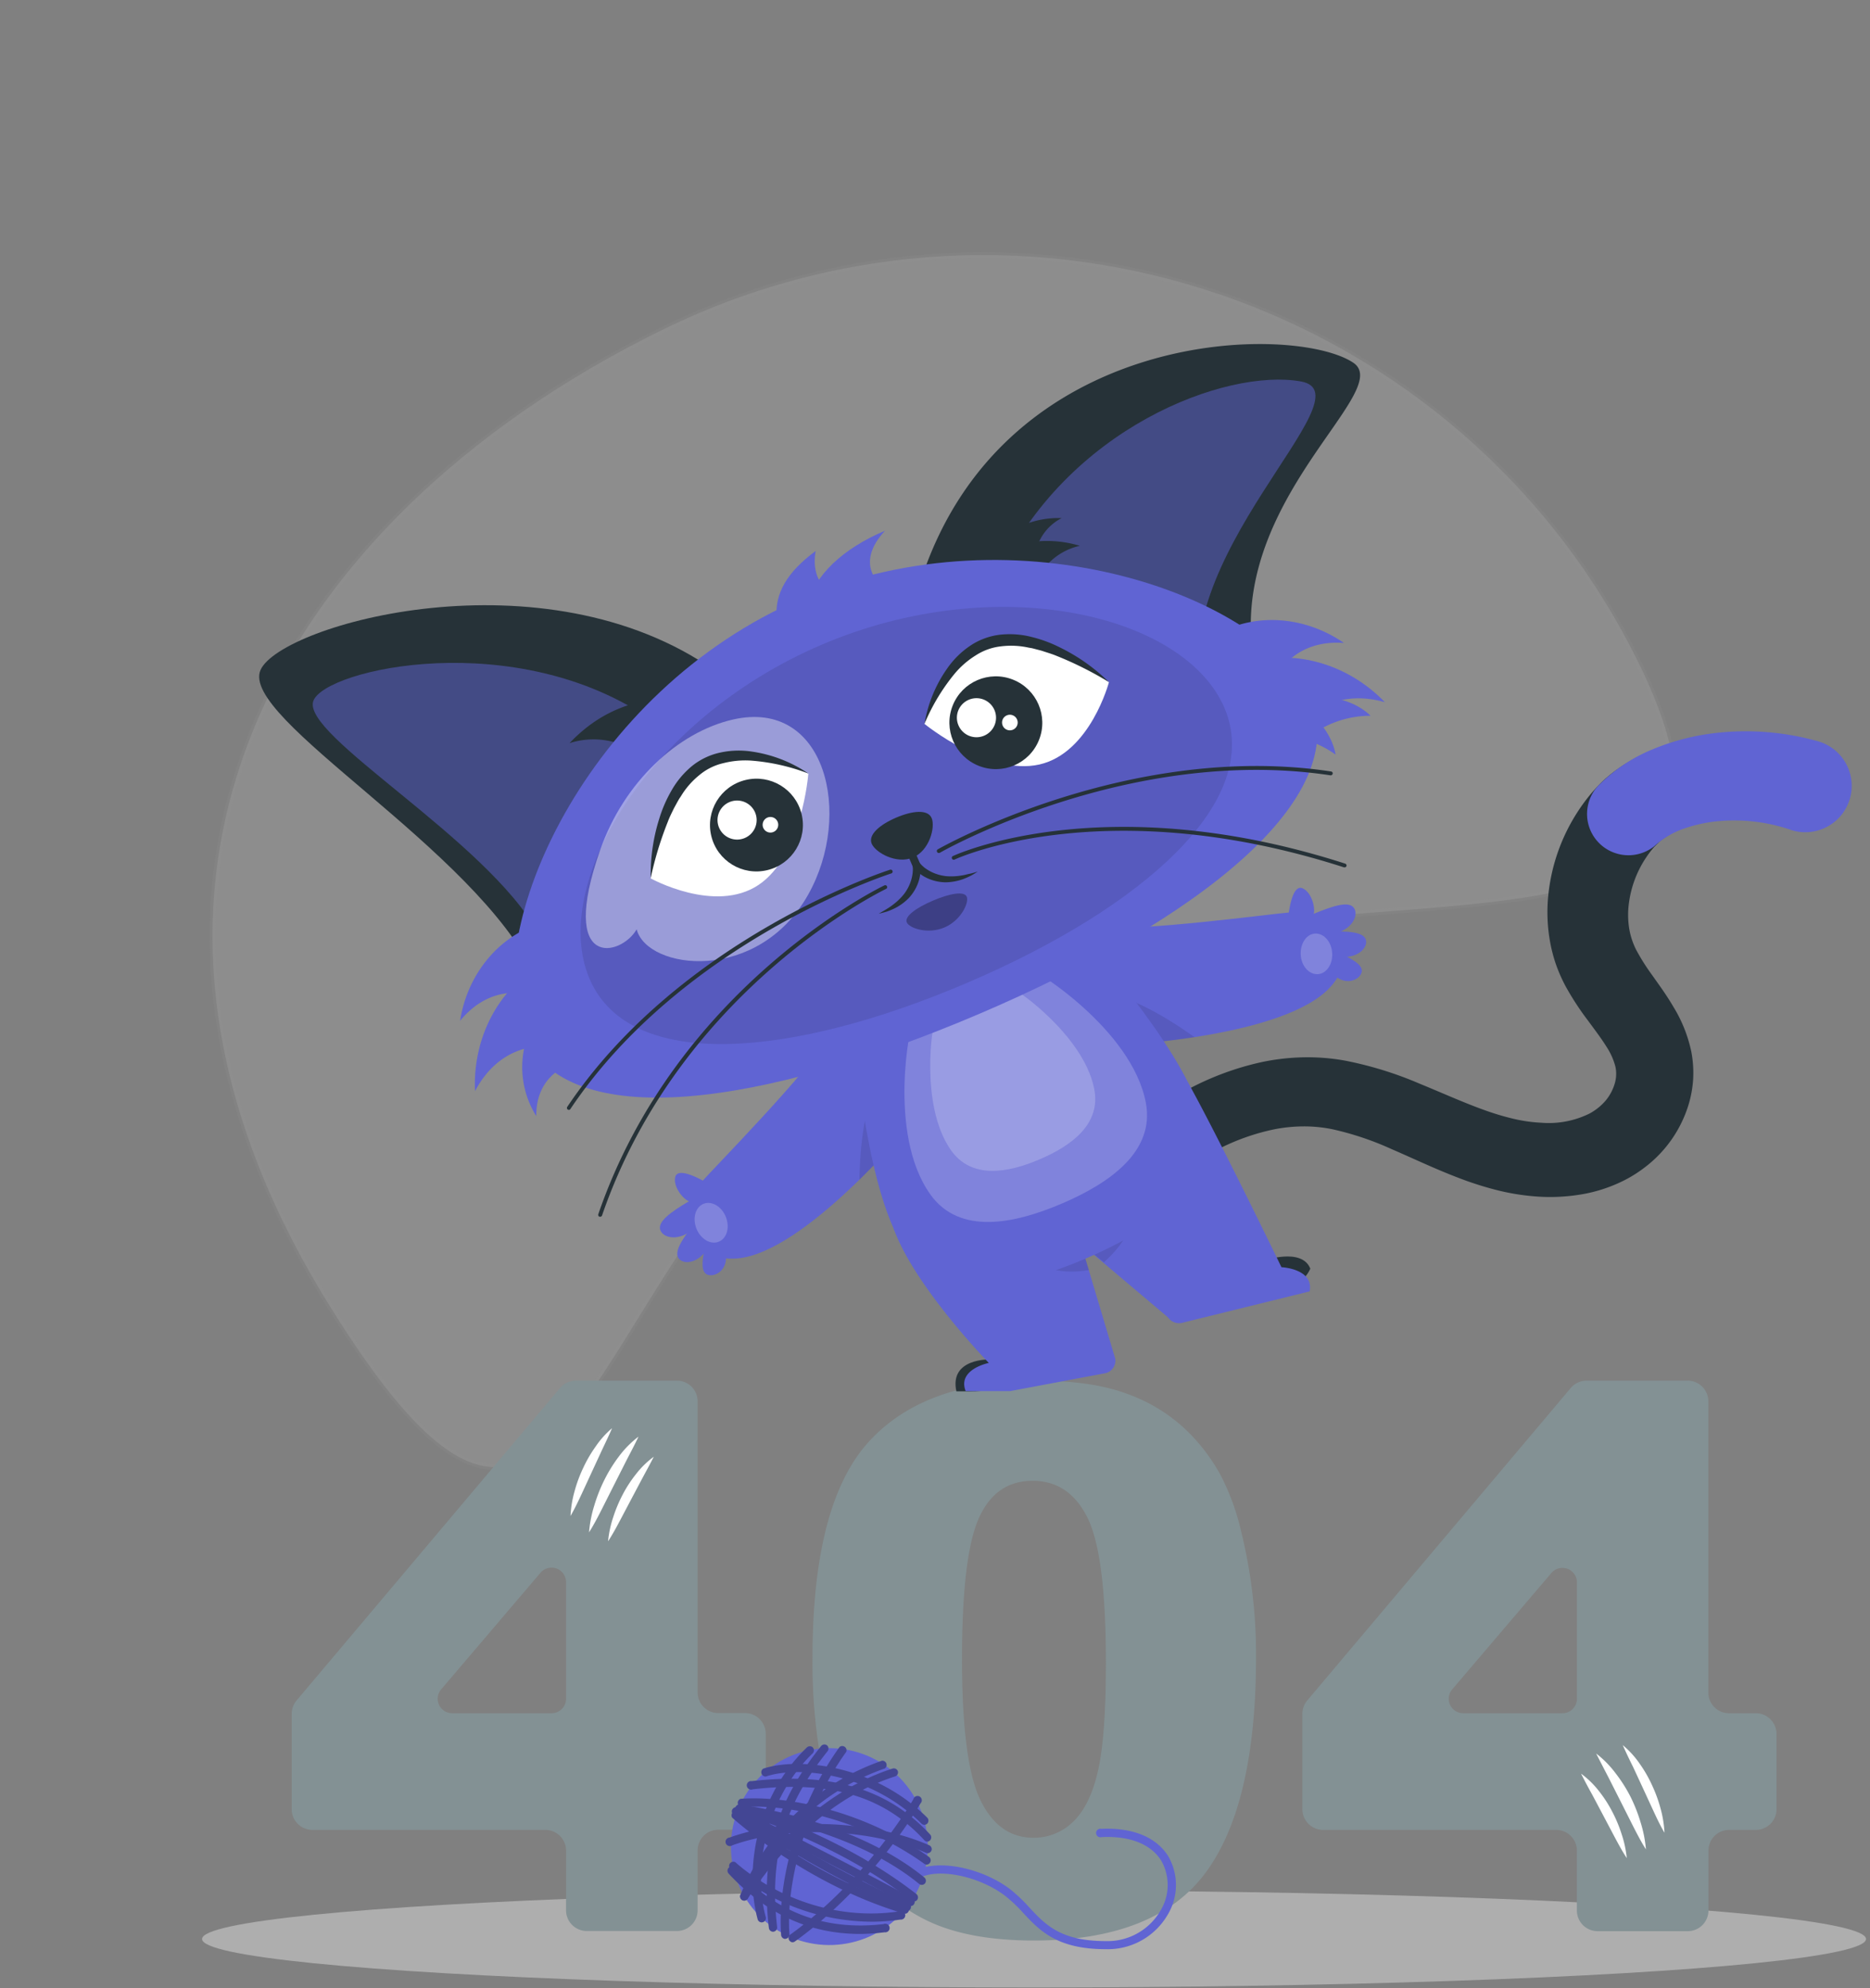 <svg width="318" height="338" viewBox="0 0 318 338" xmlns="http://www.w3.org/2000/svg">
    <rect x="0" y="0" width="318" height="338" fill="#808080" stroke="none"/>
    <g fill="none" fill-rule="evenodd">
        <path d="M83.716 249.414c3.85.18 7.295-1.82 10.687-5.252 4.564-4.619 9.018-11.825 14.128-20.08 11.186-18.068 25.48-41.115 50.645-53.376 23.925-11.658 51.785-13.823 75.242-15.636 20.744-1.603 38.05-2.874 45.942-10.418 3.1-2.963 4.702-6.91 4.46-12.243-.232-5.11-2.144-11.47-6.029-19.427-15.015-30.755-41.087-52.518-71.102-62.843-30.015-10.324-63.973-9.21-94.758 5.79-33.324 16.237-60.843 41.544-71.754 73.202-9.247 26.826-6.545 58.2 14.62 92.448 12.08 19.548 20.65 27.496 27.919 27.835z" stroke="#979797" stroke-width="1.003" fill="#D8D8D8" opacity=".15"/>
        <g fill-rule="nonzero">
            <ellipse cx="141.482" cy="8.238" rx="141.482" ry="8.238" transform="translate(34.36 321.403)" fill="#F5F5F5" opacity=".398"/>
            <path d="M92.736 311.091H53.091a3.52 3.52 0 0 1-3.488-3.515v-16.22c.002-.83.297-1.63.832-2.264l44.804-53.123a3.536 3.536 0 0 1 2.7-1.252h17.17a3.52 3.52 0 0 1 3.524 3.515v49.485a3.52 3.52 0 0 0 3.525 3.515h4.531a3.52 3.52 0 0 1 3.525 3.514v12.801a3.51 3.51 0 0 1-1.033 2.485 3.53 3.53 0 0 1-2.492 1.03h-4.531a3.52 3.52 0 0 0-3.525 3.515v10.188a3.52 3.52 0 0 1-3.524 3.515H99.785a3.52 3.52 0 0 1-3.525-3.515v-10.188a3.52 3.52 0 0 0-3.524-3.486zm3.524-22.29v-19.794a2.46 2.46 0 0 0-1.62-2.35 2.47 2.47 0 0 0-2.758.756L75.02 287.207a2.454 2.454 0 0 0-.361 2.624 2.467 2.467 0 0 0 2.236 1.43h16.87a2.47 2.47 0 0 0 1.764-.71 2.456 2.456 0 0 0 .732-1.75zM138.167 281.917c0-17.466 3.162-29.703 9.486-36.714 6.324-7.01 15.94-10.503 28.846-10.479 6.207 0 11.315.764 15.323 2.293a28.275 28.275 0 0 1 9.75 5.96 31.753 31.753 0 0 1 5.946 7.713 40.108 40.108 0 0 1 3.495 9.46 87.855 87.855 0 0 1 2.584 21.461c0 16.694-2.834 28.91-8.501 36.648-5.668 7.738-15.42 11.62-29.254 11.643-7.784 0-14.057-1.234-18.82-3.704a30.419 30.419 0 0 1-11.828-10.9c-2.228-3.397-3.96-8.03-5.195-13.9a95.08 95.08 0 0 1-1.832-19.481zm25.423.058c0 11.716 1.039 19.721 3.116 24.015 2.077 4.293 5.086 6.44 9.026 6.44a9.502 9.502 0 0 0 6.765-2.736c1.911-1.82 3.317-4.696 4.217-8.631.9-3.935 1.35-10.062 1.35-18.382 0-12.211-1.038-20.42-3.116-24.626-2.077-4.206-5.19-6.31-9.34-6.31-4.242 0-7.304 2.145-9.187 6.434-1.882 4.288-2.826 12.22-2.83 23.796zM264.64 311.091h-39.638a3.52 3.52 0 0 1-3.525-3.515v-16.22c0-.828.292-1.63.825-2.264l44.81-53.123a3.52 3.52 0 0 1 2.693-1.252h17.178a3.52 3.52 0 0 1 3.524 3.515v49.485a3.51 3.51 0 0 0 1.03 2.512 3.53 3.53 0 0 0 2.516 1.032h4.525a3.52 3.52 0 0 1 3.524 3.515v12.8a3.52 3.52 0 0 1-3.524 3.515h-4.525a3.52 3.52 0 0 0-3.524 3.515v10.188a3.52 3.52 0 0 1-3.524 3.515H271.68a3.52 3.52 0 0 1-3.525-3.515v-10.188a3.52 3.52 0 0 0-3.517-3.515zm3.524-22.29v-19.794a2.46 2.46 0 0 0-1.615-2.304 2.47 2.47 0 0 0-2.727.71l-16.87 19.794a2.454 2.454 0 0 0-.365 2.618 2.467 2.467 0 0 0 2.225 1.436h16.863a2.47 2.47 0 0 0 1.759-.713c.467-.462.73-1.09.73-1.747z" fill="#839194"/>
            <path d="M108.578 244.235c-.679 1.456-1.394 2.766-2.087 4.12l-2.043 4.038-2.043 4.054c-.686 1.36-1.394 2.721-2.233 4.06.125-1.56.426-3.1.897-4.592a26.817 26.817 0 0 1 1.73-4.366c.7-1.404 1.53-2.739 2.48-3.988a16.884 16.884 0 0 1 3.299-3.326zM111.176 247.656c-.635 1.259-1.292 2.445-1.934 3.638l-1.89 3.566-1.89 3.58c-.635 1.201-1.284 2.41-2.058 3.588.137-1.389.428-2.758.869-4.082a24.393 24.393 0 0 1 1.612-3.85 21.447 21.447 0 0 1 2.284-3.508 14.896 14.896 0 0 1 3.007-2.932zM104.083 242.802c-.562 1.31-1.16 2.54-1.744 3.777l-1.715 3.704-1.715 3.711c-.583 1.245-1.175 2.496-1.89 3.726a18.51 18.51 0 0 1 .679-4.162c.366-1.364.854-2.691 1.46-3.967a22.544 22.544 0 0 1 2.108-3.638 15.507 15.507 0 0 1 2.817-3.151zM271.433 298.108a17.087 17.087 0 0 1 3.298 3.348c.97 1.25 1.82 2.587 2.54 3.995a27.195 27.195 0 0 1 1.721 4.366c.47 1.493.774 3.033.905 4.592-.846-1.339-1.547-2.7-2.24-4.06l-2.043-4.054-2.043-4.039a536.947 536.947 0 0 1-2.138-4.148zM268.864 301.529a15.217 15.217 0 0 1 3 2.91 21.345 21.345 0 0 1 2.283 3.516 23.1 23.1 0 0 1 1.613 3.85c.446 1.322.74 2.692.875 4.082-.773-1.18-1.422-2.387-2.065-3.588l-1.89-3.58-1.89-3.566a92.481 92.481 0 0 1-1.926-3.624zM275.95 296.675a15.545 15.545 0 0 1 2.86 3.13 22.013 22.013 0 0 1 2.102 3.638 24.053 24.053 0 0 1 1.459 3.966c.38 1.358.608 2.754.679 4.162-.73-1.237-1.314-2.481-1.89-3.726l-1.715-3.718-1.715-3.697a95.444 95.444 0 0 1-1.78-3.755z" fill="#FFF"/>
            <g transform="translate(44.071 58.491)">
                <path d="M260.563 81.972a29.825 29.825 0 0 0-9.486-1.39 25.36 25.36 0 0 0-9.121 1.753 14.013 14.013 0 0 0-3.408 1.922c-.102.087-.22.167-.3.247-.08.08-.16.138-.291.277-.132.138-.475.487-.73.727a16.35 16.35 0 0 0-1.292 1.667 18.163 18.163 0 0 0-3.02 8.005 14.711 14.711 0 0 0 .05 4.09c.098.636.247 1.264.446 1.877.198.614.442 1.212.73 1.79a36.138 36.138 0 0 0 2.707 4.301c1.116 1.586 2.408 3.318 3.648 5.436a24.028 24.028 0 0 1 3.043 7.612 19.27 19.27 0 0 1 .321 4.6 19.049 19.049 0 0 1-.795 4.453 21.087 21.087 0 0 1-7.26 10.494 22.402 22.402 0 0 1-3.489 2.248 25.588 25.588 0 0 1-7.56 2.496 32.032 32.032 0 0 1-7.464.35 39.173 39.173 0 0 1-7.042-1.15 56.962 56.962 0 0 1-6.385-2.06c-4.057-1.55-7.735-3.325-11.245-4.832a50.876 50.876 0 0 0-10.142-3.405 24.143 24.143 0 0 0-4.81-.48 26.704 26.704 0 0 0-4.88.465 37.589 37.589 0 0 0-9.75 3.435c-6.377 3.209-12.273 8.1-18.374 13.222a5.483 5.483 0 0 1-7.688-.617 5.448 5.448 0 0 1 .566-7.671c6.02-5.233 12.362-10.843 20.228-15.035a48.71 48.71 0 0 1 12.726-4.73 37.992 37.992 0 0 1 7.027-.808c2.39-.053 4.778.135 7.129.56a62.207 62.207 0 0 1 12.66 3.908c3.868 1.58 7.436 3.202 10.88 4.44a45.531 45.531 0 0 0 5.05 1.528c1.575.377 3.183.606 4.801.684 2.846.232 5.7-.32 8.253-1.594a10.115 10.115 0 0 0 1.518-1.033 8.985 8.985 0 0 0 1.211-1.201 8.092 8.092 0 0 0 1.518-2.911c.135-.474.21-.963.219-1.455a5.552 5.552 0 0 0-.131-1.354 11.36 11.36 0 0 0-1.518-3.384c-.81-1.31-1.92-2.78-3.138-4.432a48.016 48.016 0 0 1-3.802-5.821 26.997 26.997 0 0 1-1.634-3.697 25.995 25.995 0 0 1-1.022-3.915 28.363 28.363 0 0 1-.299-7.838 31.963 31.963 0 0 1 5.035-14.285 30.46 30.46 0 0 1 2.313-3.115c.43-.494.868-.982 1.328-1.455.212-.226.518-.51.788-.764.27-.255.555-.488.832-.728a27.955 27.955 0 0 1 6.888-4.133 39.583 39.583 0 0 1 14.259-3.042c4.787-.152 9.568.47 14.156 1.84a7.273 7.273 0 0 1 4.467 8.902c-1.097 3.678-4.868 5.874-8.619 5.02l-.102-.014z" fill="#263238"/>
                <path d="M260.388 82.561a29.862 29.862 0 0 0-12.2-1.455c-1.99.18-3.95.6-5.838 1.251a14.606 14.606 0 0 0-4.32 2.344l-.416.356a7.053 7.053 0 0 1-9.946-.422 7.007 7.007 0 0 1 .423-9.919 27.735 27.735 0 0 1 8.88-5.821 39.385 39.385 0 0 1 9.29-2.584A45.236 45.236 0 0 1 265 67.505a7.895 7.895 0 0 1 5.56 5.604 7.87 7.87 0 0 1-2.087 7.605 7.92 7.92 0 0 1-7.647 2l-.387-.117-.051-.036z" fill="#6064D3"/>
                <path d="m124.328 172.624 2.707 4.206c-2.722 1.419-5.568 1.208-8.472 1.208-1.233-5.691 5.765-5.414 5.765-5.414z" fill="#263238"/>
                <path d="M107.829 150.173c3.452 9.905 16.25 23.04 16.25 23.04s-5.4 1.077-3.933 4.796h7.538l16.229-3.05a2.183 2.183 0 0 0 1.663-2.481l-5.99-20.041-31.757-2.264z" fill="#6064D3"/>
                <path d="m170.78 155.842 1.46 5.902c2.86-1.128 5.276-1.9 6.516-4.548-1.437-3.682-7.976-1.354-7.976-1.354z" fill="#263238"/>
                <path d="M157.967 125.562c5.108 9.126 15.878 31.38 15.878 31.38s5.531.232 4.794 4.11l-21.446 5.284a2.302 2.302 0 0 1-2.656-.88l-15.323-12.94c8.362-5.093 18.096-18.462 18.753-26.954z" fill="#6064D3"/>
                <path d="M148.028 144.708a39.608 39.608 0 0 1-8.756 7.838l4.378 3.558c4.721-4.213 6.064-8.725 4.378-11.396z" fill="#000" opacity=".1"/>
                <path d="M142.57 99.066c5.954 1.011 30.684-2.336 32.523-2.424.197-1.36.825-4.73 2.306-4.133 1.481.597 2.24 3.144 1.94 4.366 3.51-.626 8.122 6.55 2.876 12.372-7.684 8.601-35.756 9.918-35.756 9.918s-15.228-18.673-3.889-20.1z" fill="#6064D3"/>
                <path d="M144.424 110.513a8.135 8.135 0 0 0-3.518.385 62.216 62.216 0 0 0 5.56 8.267s5.663-.269 12.595-1.331c-3.816-2.722-9.865-6.557-14.637-7.321z" fill="#000" opacity=".1"/>
                <path d="M179.34 96.853c3.546-1.455 6.027-2.183 6.844-.967.818 1.215-.277 3.77-3.706 4.431-3.145-1.964-3.138-3.464-3.138-3.464z" fill="#6064D3"/>
                <path d="M181.646 99.88c3.736-.123 6.239.095 6.567 1.456.328 1.361-1.554 3.34-4.896 2.766-2.197-2.853-1.671-4.221-1.671-4.221z" fill="#6064D3"/>
                <path d="M184.003 103.687c2.4 1.113 3.874 2.088 3.436 3.26-.437 1.172-2.517 2.074-4.378.546-.022-2.926.942-3.806.942-3.806zM96.854 117.673c-2.743 5.364-20.227 23.12-21.402 24.546-1.211-.662-4.29-2.183-4.692-.633-.401 1.55 1.182 3.675 2.32 4.148-2.597 2.43.387 10.4 8.246 9.715 11.508-1.004 29.349-22.639 29.349-22.639s-5.903-23.352-13.82-15.137z" fill="#6064D3"/>
                <path d="M104.94 125.999a8.305 8.305 0 0 1 2.415-2.584 61.505 61.505 0 0 1 3.32 9.395s-3.598 4.366-8.603 9.264c.095-4.672.627-11.804 2.867-16.075z" fill="#000" opacity=".1"/>
                <path d="M73.08 145.734c-3.305 1.95-5.355 3.515-4.866 4.89.488 1.376 3.196 2.038 5.779-.305.299-3.69-.912-4.585-.912-4.585z" fill="#6064D3"/>
                <path d="M74.124 149.395c-2.335 2.91-3.648 5.036-2.729 6.12.92 1.084 3.605.728 5.144-2.27-.956-3.457-2.415-3.85-2.415-3.85z" fill="#6064D3"/>
                <path d="M75.788 153.55c-.547 2.583-.642 4.366.569 4.701 1.211.335 3.167-.771 3.036-3.158-2.35-1.783-3.605-1.543-3.605-1.543z" fill="#6064D3"/>
                <path d="M139.6 152.51v-.044l-9.705-.728c-.197 4.17 4.67 6.811 11.208 5.69l-1.503-4.919z" fill="#000" opacity=".1"/>
                <path d="m141.395 102.413-20.023 8.55-20.015 8.552s2.13 25.805 8.698 34.646c6.567 8.842 19.25 6.12 30.45 1.332 11.201-4.788 21.891-12.058 20.038-22.901-1.854-10.843-19.148-30.179-19.148-30.179z" fill="#6064D3"/>
                <path d="m132.683 107.238-10.902 4.657-10.895 4.658c.161-2.118-4.29 17.581 3.299 28.082 4.947 6.841 14.185 4.963 22.307 1.492 8.121-3.47 15.849-8.842 14.295-17.13-2.38-12.713-19.746-23.083-18.104-21.759z" fill="#FFF" opacity=".2"/>
                <path d="m129.217 110.309-7.297 3.1-7.261 3.107c.051-1.528-2.466 12.64 2.919 20.442 3.524 5.094 9.734 3.959 15.148 1.645 5.415-2.314 10.523-6.019 9.26-12.073-1.89-9.279-13.922-17.233-12.77-16.221z" fill="#FFF" opacity=".2"/>
                <ellipse fill="#FFF" opacity=".2" transform="rotate(-21.86 76.862 149.386)" cx="76.862" cy="149.386" rx="2.692" ry="3.473"/>
                <path d="M182.47 103.483c.139 1.914-.948 3.551-2.43 3.639-1.481.087-2.802-1.354-2.918-3.26-.117-1.907.948-3.552 2.43-3.64 1.48-.087 2.78 1.354 2.918 3.261z" fill="#FFF" opacity=".2"/>
                <path d="M77.546 55.57C48.453 35.034 3.752 47.63.242 55.388c-3.729 8.26 36.755 30.506 46.7 52.003C61.465 80.487 77.547 55.57 77.547 55.57z" fill="#263238"/>
                <path d="M66.827 63.99c-23.03-16.01-55.501-8.806-57.603-3.348-2.24 5.822 29.393 23.542 38.23 39.479C56.464 81.309 66.826 63.99 66.826 63.99z" fill="#6064D3" opacity=".5"/>
                <path d="M69.695 60.104c-6.524.436-12.048 2.62-16.915 7.743a13.388 13.388 0 0 1 12.872 2.656l4.043-10.4zM112.36 40.688c13.982-43.998 63.776-44.172 73.7-37.514 7.538 5.094-24.561 25.42-15.958 54.761-28.955-9.882-57.742-17.247-57.742-17.247z" fill="#263238"/>
                <path d="M125.517 39.735c11.675-25.47 38.908-35.658 51.626-33.38 12.026 2.139-23.905 30.105-16.564 54.724-17.352-11.644-35.062-21.344-35.062-21.344z" fill="#6064D3" opacity=".5"/>
                <path d="M124.722 35.805a19.428 19.428 0 0 1 14.834-1.506 10.68 10.68 0 0 0-7.807 7.044l-7.027-5.538z" fill="#263238"/>
                <path d="M125.327 33.738a15.494 15.494 0 0 1 11.136-4.148 8.506 8.506 0 0 0-4.598 7.008l-6.538-2.86z" fill="#263238"/>
                <path d="M178.712 60.184c7.356 17.116-19.176 37.841-56.114 53.625-36.937 15.785-70.285 20.646-77.662 3.522-7.377-17.123 10.391-58.297 47.328-74.081 36.938-15.784 79.093-.19 86.448 16.934z" fill="#6064D3"/>
                <path d="M164.133 61.814c6.815 15.871-13.967 34.064-43.782 46.8-29.816 12.734-57.348 15.187-64.163-.692-6.815-15.879 9.661-44.078 39.462-56.806 29.801-12.727 61.66-5.181 68.483 10.698z" fill="#000" opacity=".1"/>
                <path d="M104.166 84.948c-.642-1.5 1.32-3.217 4.13-4.425 2.81-1.208 5.422-1.455 6.064.066.642 1.52-.343 5.487-3.16 6.695-2.816 1.208-6.392-.837-7.034-2.336z" fill="#263238"/>
                <path d="M110.128 98.316c-.43-1.019 1.634-2.496 4.45-3.697 2.817-1.2 5.313-1.673 5.744-.662.43 1.012-.971 4.024-3.78 5.225-2.81 1.2-5.977.146-6.414-.866z" fill="#000" opacity=".3"/>
                <path d="M58.005 85.967c4.02-11.484 13.208-20.005 22.577-22.137 15.798-3.595 20.432 16.133 12.799 29.734-8.523 15.224-27.35 12.903-29.188 5.938-2.649 4.636-13.42 7.06-6.188-13.535z" fill="#FFF" opacity=".4"/>
                <path d="M93.388 73.035s-1.072 13.98-8.472 18.92c-7.399 4.942-18.33-1.112-18.33-1.112s1.073-13.973 8.472-18.921c7.4-4.949 18.33 1.113 18.33 1.113z" fill="#FFF"/>
                <path d="M66.586 90.77a31.438 31.438 0 0 1 1.46-10.101 22.586 22.586 0 0 1 2.087-4.788 14.899 14.899 0 0 1 3.437-4.112 11.484 11.484 0 0 1 4.918-2.336 14.765 14.765 0 0 1 5.327-.146A22.986 22.986 0 0 1 93.374 73a34.61 34.61 0 0 0-9.705-2.183 15.093 15.093 0 0 0-4.743.436 9.744 9.744 0 0 0-4.101 2.052 13.663 13.663 0 0 0-3.087 3.544l-.336.503-.299.53c-.19.357-.401.729-.584 1.07-.343.728-.73 1.456-1.014 2.235a58.688 58.688 0 0 0-2.919 9.584z" fill="#263238"/>
                <path d="M113.127 64.565s10.887 8.87 19.548 6.913c8.662-1.958 11.836-14.001 11.836-14.001s-10.88-8.871-19.549-6.914c-8.668 1.958-11.835 14.002-11.835 14.002z" fill="#FFF"/>
                <path d="M144.511 57.477a59.637 59.637 0 0 0-8.968-4.49c-.73-.306-1.554-.539-2.328-.8-.386-.125-.788-.212-1.182-.321l-.584-.153-.598-.102a13.901 13.901 0 0 0-4.7-.218 9.883 9.883 0 0 0-4.319 1.55 14.837 14.837 0 0 0-3.583 3.122 34.133 34.133 0 0 0-5.108 8.5 22.78 22.78 0 0 1 3.897-9.46 14.786 14.786 0 0 1 3.78-3.749 11.482 11.482 0 0 1 5.108-1.935 14.955 14.955 0 0 1 5.348.356 22.66 22.66 0 0 1 4.875 1.79 31.698 31.698 0 0 1 8.362 5.91z" fill="#263238"/>
                <ellipse fill="#263238" transform="rotate(-13.67 84.565 81.773)" cx="84.565" cy="81.773" rx="7.901" ry="7.882"/>
                <path d="M78.218 82.24a3.33 3.33 0 0 0 4.37 1.732 3.315 3.315 0 0 0 1.741-4.357 3.33 3.33 0 0 0-6.148.082 3.31 3.31 0 0 0 .037 2.544z" fill="#FFF"/>
                <ellipse fill="#263238" transform="rotate(-68.19 125.277 64.378)" cx="125.277" cy="64.378" rx="7.884" ry="7.9"/>
                <path d="M118.928 64.841a3.33 3.33 0 0 0 4.371 1.732 3.315 3.315 0 0 0 1.74-4.358 3.33 3.33 0 0 0-4.367-1.74 3.315 3.315 0 0 0-1.784 1.82 3.303 3.303 0 0 0 .04 2.546zM85.726 82.255a1.33 1.33 0 0 0 1.746.686c.672-.291.981-1.07.69-1.74a1.33 1.33 0 0 0-1.742-.692 1.33 1.33 0 0 0-.694 1.746zM126.436 64.856a1.33 1.33 0 0 0 1.732.713c.676-.278 1-1.048.724-1.724a1.33 1.33 0 0 0-1.726-.729 1.32 1.32 0 0 0-.73 1.74z" fill="#FFF"/>
                <path d="M122.197 89.678c-.401.255-.803.517-1.219.728-.416.21-.875.415-1.335.582a9.283 9.283 0 0 1-2.919.517 7.702 7.702 0 0 1-2.97-.64 6.96 6.96 0 0 1-2.503-1.856l1.19-.51a7.048 7.048 0 0 1-.38 3.093 7.652 7.652 0 0 1-1.583 2.583 9.062 9.062 0 0 1-2.386 1.747c-.438.21-.886.397-1.343.56a26.28 26.28 0 0 1-1.394.364c.416-.247.832-.473 1.24-.728.41-.254.789-.487 1.154-.778a10.437 10.437 0 0 0 1.933-1.863 7.444 7.444 0 0 0 1.183-2.307c.126-.41.214-.832.262-1.259a5.262 5.262 0 0 0 0-1.223.67.67 0 0 1 .57-.727c.235-.03.47.063.62.247.265.313.56.598.883.852a8.03 8.03 0 0 0 1.094.67 7.641 7.641 0 0 0 2.488.727c.9.08 1.805.041 2.693-.117.46-.058.905-.203 1.365-.29.46-.088.897-.24 1.357-.372z" fill="#263238"/>
                <path d="M111.784 89.3a.679.679 0 0 1-.613-.4l-2.021-4.738a.662.662 0 0 1 .35-.866.658.658 0 0 1 .876.35l2.036 4.73a.66.66 0 0 1-.613.924h-.015z" fill="#263238"/>
                <path d="M45.461 99.4c-5.917 2.773-10.215 8.668-11.288 15.646 5.225-6.36 11.318-4.49 11.318-4.49L45.46 99.4zM46.067 116.596a15.696 15.696 0 0 0 1.058 14.657c-.058-6.259 4.422-8.122 4.422-8.122l-5.48-6.535z" fill="#6064D3"/>
                <path d="M45.724 106.99c-5.962 4.44-9.377 11.986-9.019 20.02 4.378-8.289 11.602-7.583 11.602-7.583l-2.583-12.436zM165.337 48.176c6.093-2.357 13.317-1.368 19.147 2.642-8.224-.611-11.07 5.094-11.07 5.094l-8.077-7.736zM175.45 60.184c4.911-.793 10.267-.175 13.551 3.012a17.132 17.132 0 0 0-11.018 4.003l-2.533-7.015z" fill="#6064D3"/>
                <path d="M173.809 59.47c4.458 2.184 8.442 5.822 9.245 10.327a17.116 17.116 0 0 0-11.296-3.158l2.05-7.168z" fill="#6064D3"/>
                <path d="M170.678 53.605c7.334-1.244 15.163 1.5 20.753 7.277-9.034-2.554-13.507 3.144-13.507 3.144l-7.246-10.42zM87.988 46.495c-.277-4.119 1.715-7.663 6.648-11.323-1.036 5.88 3.233 7.35 3.233 7.35l-9.88 3.973z" fill="#6064D3"/>
                <path d="M93.374 44.203c.977-4.788 5.896-9.46 13.054-12.466-5.108 5.487-.992 8.893-.992 8.893l-12.062 3.573z" fill="#6064D3"/>
                <path d="M52.664 130.198a.358.358 0 0 1-.183-.059.327.327 0 0 1-.087-.458c19.344-28.832 54.545-40.207 54.895-40.316a.343.343 0 0 1 .423.219.335.335 0 0 1-.219.414c-.35.11-35.332 11.418-54.552 40.025a.314.314 0 0 1-.277.175z" fill="#263238"/>
                <path d="M57.99 148.361a.293.293 0 0 1-.11 0 .335.335 0 0 1-.21-.422c13.353-38.896 48.306-55.75 48.656-55.91a.329.329 0 0 1 .438.153.327.327 0 0 1-.154.443c-.35.168-35.025 16.905-48.306 55.533a.343.343 0 0 1-.314.203zM115.571 86.52a.314.314 0 0 1-.284-.168.32.32 0 0 1 .116-.45c.321-.19 32.48-18.434 66.878-13.238a.321.321 0 0 1 .277.371.35.35 0 0 1-.38.284c-34.157-5.167-66.118 12.968-66.403 13.157a.336.336 0 0 1-.204.044z" fill="#263238"/>
                <path d="M184.586 88.965a.234.234 0 0 1-.102 0c-40.717-13.099-65.972-1.455-66.228-1.324a.332.332 0 0 1-.472-.325.33.33 0 0 1 .188-.272c.248-.124 25.722-11.906 66.717 1.288a.342.342 0 0 1 .211.422.328.328 0 0 1-.314.211z" fill="#263238"/>
            </g>
            <g transform="translate(117.358 290.3)">
                <ellipse fill="#6064D3" transform="rotate(-47.2 23.677 23.631)" cx="23.677" cy="23.631" rx="16.737" ry="16.74"/>
                <path d="M70.707 41.073c-8.304 0-11.238-3.137-14.069-6.164A24.366 24.366 0 0 0 53.566 32c-4.247-3.232-10.946-4.71-14.324-3.16a.726.726 0 0 1-.591-1.274c3.867-1.767 11.084-.246 15.769 3.313 1.17.937 2.26 1.971 3.254 3.092 2.744 2.948 5.342 5.727 13.033 5.727 3.824.101 7.394-1.9 9.296-5.21a8.364 8.364 0 0 0 .11-8.47c-1.744-2.802-5.335-4.229-10.121-4.003a.73.73 0 0 1-.8-.249.726.726 0 0 1 .734-1.156c5.32-.24 9.362 1.412 11.383 4.665a9.787 9.787 0 0 1-.073 9.897 11.791 11.791 0 0 1-10.53 5.902zM30.755 36.4A37.273 37.273 0 0 1 6.741 27.32a.726.726 0 0 1 .068-.878.731.731 0 0 1 .866-.17c5.838 5.196 16.258 10.115 27.882 8.369a.731.731 0 0 1 .82.164.726.726 0 0 1-.608 1.226c-1.66.248-3.336.372-5.014.37z" fill="#6064D3"/>
                <path d="M28.917 38.482c-8.604 0-15.952-3.376-22.366-10.26a.726.726 0 0 1 0-.99.731.731 0 0 1 1 0c7.1 7.626 15.397 10.748 25.357 9.57a.731.731 0 0 1 .823.182.726.726 0 0 1-.655 1.207 34.6 34.6 0 0 1-4.16.291z" fill="#6064D3"/>
                <path d="M16.205 39.326a.729.729 0 0 1-.73-.655c-.612-8.208 2.226-21.278 9.932-31.968a.731.731 0 0 1 .884-.028c.268.19.375.535.261.843-7.472 10.413-10.237 23.098-9.66 31.052a.728.728 0 0 1-.65.727l-.037.03z" fill="#6064D3"/>
                <path d="M9.207 32.813a.731.731 0 0 1-.38-.109.727.727 0 0 1-.218-.968c2.452-3.864 11.559-16.825 25.831-21.373a.73.73 0 0 1 .883.451.727.727 0 0 1-.452.88c-13.82 4.41-22.686 17.03-25.073 20.792a.73.73 0 0 1-.59.327z" fill="#6064D3"/>
                <path d="M9.207 32.813a.673.673 0 0 1-.262-.05.727.727 0 0 1-.394-.91A40.277 40.277 0 0 1 32.63 9.03a.727.727 0 0 1 .467 1.324A38.87 38.87 0 0 0 9.835 32.378a.73.73 0 0 1-.628.436z" fill="#6064D3"/>
                <path d="M14.126 38.104a.73.73 0 0 1-.73-.626c-1.766-15.166 3.225-23.84 8.888-30.95a.731.731 0 0 1 .985-.116c.295.247.346.68.116.99-5.472 6.876-10.296 15.281-8.588 29.916a.728.728 0 0 1-.62.778l-.051.008z" fill="#6064D3"/>
                <path d="M12.17 36.517a.73.73 0 0 1-.679-.51c-2.189-8.04-.562-20.615 8.37-29.239a.731.731 0 0 1 .992 0 .726.726 0 0 1 0 .997c-8.136 7.852-10.179 19.954-7.99 27.85a.727.727 0 0 1-.489.866l-.204.036z" fill="#6064D3"/>
                <path d="M40.242 26.693a.731.731 0 0 1-.409-.13c-10.435-7.49-23.16-10.247-31.136-9.65a.728.728 0 0 1-.103-1.405c8.231-.604 21.337 2.22 32.064 9.912a.726.726 0 0 1-.416 1.273z" fill="#6064D3"/>
                <path d="M40.388 24.75a.644.644 0 0 1-.285-.058c-9.355-4.14-23.511-4.687-32.924-1.28a.731.731 0 0 1-.841.005.727.727 0 0 1 .36-1.323c9.719-3.522 24.32-2.955 33.974 1.317.344.167.5.57.358.924a.73.73 0 0 1-.642.415z" fill="#6064D3"/>
                <path d="M40.358 22.785a.73.73 0 0 1-.518-.225c-6.94-7.525-15.93-10.188-29.188-8.667a.731.731 0 0 1-.823-.183.726.726 0 0 1 .655-1.207c13.544-1.572 23.19 1.324 30.363 9.11a.726.726 0 0 1-.518 1.172h.03z" fill="#6064D3"/>
                <path d="M39.833 19.933a.73.73 0 0 1-.496-.211c-8.676-8.631-20.913-9.876-26.452-8.005a.727.727 0 0 1-.452-1.332c5.874-1.987 18.804-.728 27.896 8.34.26.279.26.71 0 .99a.73.73 0 0 1-.496.218zM36.593 35.026a.615.615 0 0 1-.197 0C19.613 30.07 7.274 18.819 7.156 18.703a.726.726 0 0 1 .083-.875.731.731 0 0 1 .867-.159c.124.117 12.237 11.15 28.691 16.01a.727.727 0 0 1-.204 1.376v-.03z" fill="#6064D3"/>
                <path d="M36.929 34.596a.731.731 0 0 1-.278-.058 186.65 186.65 0 0 1-29.07-16.192.728.728 0 1 1 .81-1.142A184.926 184.926 0 0 0 37.205 33.25a.727.727 0 0 1-.277 1.346z" fill="#6064D3"/>
                <path d="M37.549 33.73a.665.665 0 0 1-.328-.08c-14.354-7.7-29.4-15.173-29.546-15.246a.727.727 0 0 1 .62-1.259c.153.073 15.222 7.561 29.59 15.283a.727.727 0 0 1-.336 1.317v-.015z" fill="#6064D3"/>
                <path d="M38.053 32.959a.673.673 0 0 1-.431-.146C24.59 22.625 8.208 17.895 8.04 17.851a.727.727 0 0 1 .387-1.353c.167.05 16.783 4.84 30.063 15.21.29.246.342.674.117.982a.687.687 0 0 1-.554.269z" fill="#6064D3"/>
                <path d="M39.395 30.135a.731.731 0 0 1-.445-.153C27.012 20.202 8.303 17.895 8.142 17.873a.727.727 0 0 1 .168-1.397c.19 0 19.271 2.38 31.538 12.422.283.253.324.68.094.983a.73.73 0 0 1-.547.254z" fill="#6064D3"/>
                <path d="M17.395 39.894a.73.73 0 0 1-.409-1.266c13.302-9.599 20.899-22.916 20.972-23.047a.73.73 0 1 1 1.226.691c-.073.131-7.823 13.718-21.373 23.491a.731.731 0 0 1-.416.131z" fill="#6064D3"/>
                <g opacity=".3" fill="#000">
                    <path d="M30.755 36.4A37.273 37.273 0 0 1 6.741 27.32a.726.726 0 0 1 .068-.878.731.731 0 0 1 .866-.17c5.838 5.196 16.258 10.115 27.882 8.369a.731.731 0 0 1 .82.164.726.726 0 0 1-.608 1.226c-1.66.248-3.336.372-5.014.37z"/>
                    <path d="M28.917 38.482c-8.604 0-15.952-3.376-22.366-10.26a.726.726 0 0 1 0-.99.731.731 0 0 1 1 0c7.1 7.626 15.397 10.748 25.357 9.57a.731.731 0 0 1 .823.182.726.726 0 0 1-.655 1.207 34.6 34.6 0 0 1-4.16.291z"/>
                    <path d="M16.205 39.326a.729.729 0 0 1-.73-.655c-.612-8.208 2.226-21.278 9.932-31.968a.731.731 0 0 1 .884-.028c.268.19.375.535.261.843-7.472 10.413-10.237 23.098-9.66 31.052a.728.728 0 0 1-.65.727l-.037.03z"/>
                    <path d="M9.207 32.813a.731.731 0 0 1-.38-.109.727.727 0 0 1-.218-.968c2.452-3.864 11.559-16.825 25.831-21.373a.73.73 0 0 1 .883.451.727.727 0 0 1-.452.88c-13.82 4.41-22.686 17.03-25.073 20.792a.73.73 0 0 1-.59.327z"/>
                    <path d="M9.207 32.813a.673.673 0 0 1-.262-.05.727.727 0 0 1-.394-.91A40.277 40.277 0 0 1 32.63 9.03a.727.727 0 0 1 .467 1.324A38.87 38.87 0 0 0 9.835 32.378a.73.73 0 0 1-.628.436z"/>
                    <path d="M14.126 38.104a.73.73 0 0 1-.73-.626c-1.766-15.166 3.225-23.84 8.888-30.95a.731.731 0 0 1 .985-.116c.295.247.346.68.116.99-5.472 6.876-10.296 15.281-8.588 29.916a.728.728 0 0 1-.62.778l-.051.008z"/>
                    <path d="M12.17 36.517a.73.73 0 0 1-.679-.51c-2.189-8.04-.562-20.615 8.37-29.239a.731.731 0 0 1 .992 0 .726.726 0 0 1 0 .997c-8.136 7.852-10.179 19.954-7.99 27.85a.727.727 0 0 1-.489.866l-.204.036z"/>
                    <path d="M40.242 26.693a.731.731 0 0 1-.409-.13c-10.435-7.49-23.16-10.247-31.136-9.65a.728.728 0 0 1-.103-1.405c8.231-.604 21.337 2.22 32.064 9.912a.726.726 0 0 1-.416 1.273z"/>
                    <path d="M40.388 24.75a.644.644 0 0 1-.285-.058c-9.355-4.14-23.511-4.687-32.924-1.28a.731.731 0 0 1-.841.005.727.727 0 0 1 .36-1.323c9.719-3.522 24.32-2.955 33.974 1.317.344.167.5.57.358.924a.73.73 0 0 1-.642.415z"/>
                    <path d="M40.358 22.785a.73.73 0 0 1-.518-.225c-6.94-7.525-15.93-10.188-29.188-8.667a.731.731 0 0 1-.823-.183.726.726 0 0 1 .655-1.207c13.544-1.572 23.19 1.324 30.363 9.11a.726.726 0 0 1-.518 1.172h.03z"/>
                    <path d="M39.833 19.933a.73.73 0 0 1-.496-.211c-8.676-8.631-20.913-9.876-26.452-8.005a.727.727 0 0 1-.452-1.332c5.874-1.987 18.804-.728 27.896 8.34.26.279.26.71 0 .99a.73.73 0 0 1-.496.218zM36.593 35.026a.615.615 0 0 1-.197 0C19.613 30.07 7.274 18.819 7.156 18.703a.726.726 0 0 1 .083-.875.731.731 0 0 1 .867-.159c.124.117 12.237 11.15 28.691 16.01a.727.727 0 0 1-.204 1.376v-.03z"/>
                    <path d="M36.929 34.596a.731.731 0 0 1-.278-.058 186.65 186.65 0 0 1-29.07-16.192.728.728 0 1 1 .81-1.142A184.926 184.926 0 0 0 37.205 33.25a.727.727 0 0 1-.277 1.346z"/>
                    <path d="M37.549 33.73a.665.665 0 0 1-.328-.08c-14.354-7.7-29.4-15.173-29.546-15.246a.727.727 0 0 1 .62-1.259c.153.073 15.222 7.561 29.59 15.283a.727.727 0 0 1-.336 1.317v-.015z"/>
                    <path d="M38.053 32.959a.673.673 0 0 1-.431-.146C24.59 22.625 8.208 17.895 8.04 17.851a.727.727 0 0 1 .387-1.353c.167.05 16.783 4.84 30.063 15.21.29.246.342.674.117.982a.687.687 0 0 1-.554.269z"/>
                    <path d="M39.395 30.135a.731.731 0 0 1-.445-.153C27.012 20.202 8.303 17.895 8.142 17.873a.727.727 0 0 1 .168-1.397c.19 0 19.271 2.38 31.538 12.422.283.253.324.68.094.983a.73.73 0 0 1-.547.254z"/>
                    <path d="M17.395 39.894a.73.73 0 0 1-.409-1.266c13.302-9.599 20.899-22.916 20.972-23.047a.73.73 0 1 1 1.226.691c-.073.131-7.823 13.718-21.373 23.491a.731.731 0 0 1-.416.131z"/>
                </g>
            </g>
        </g>
    </g>
</svg>
